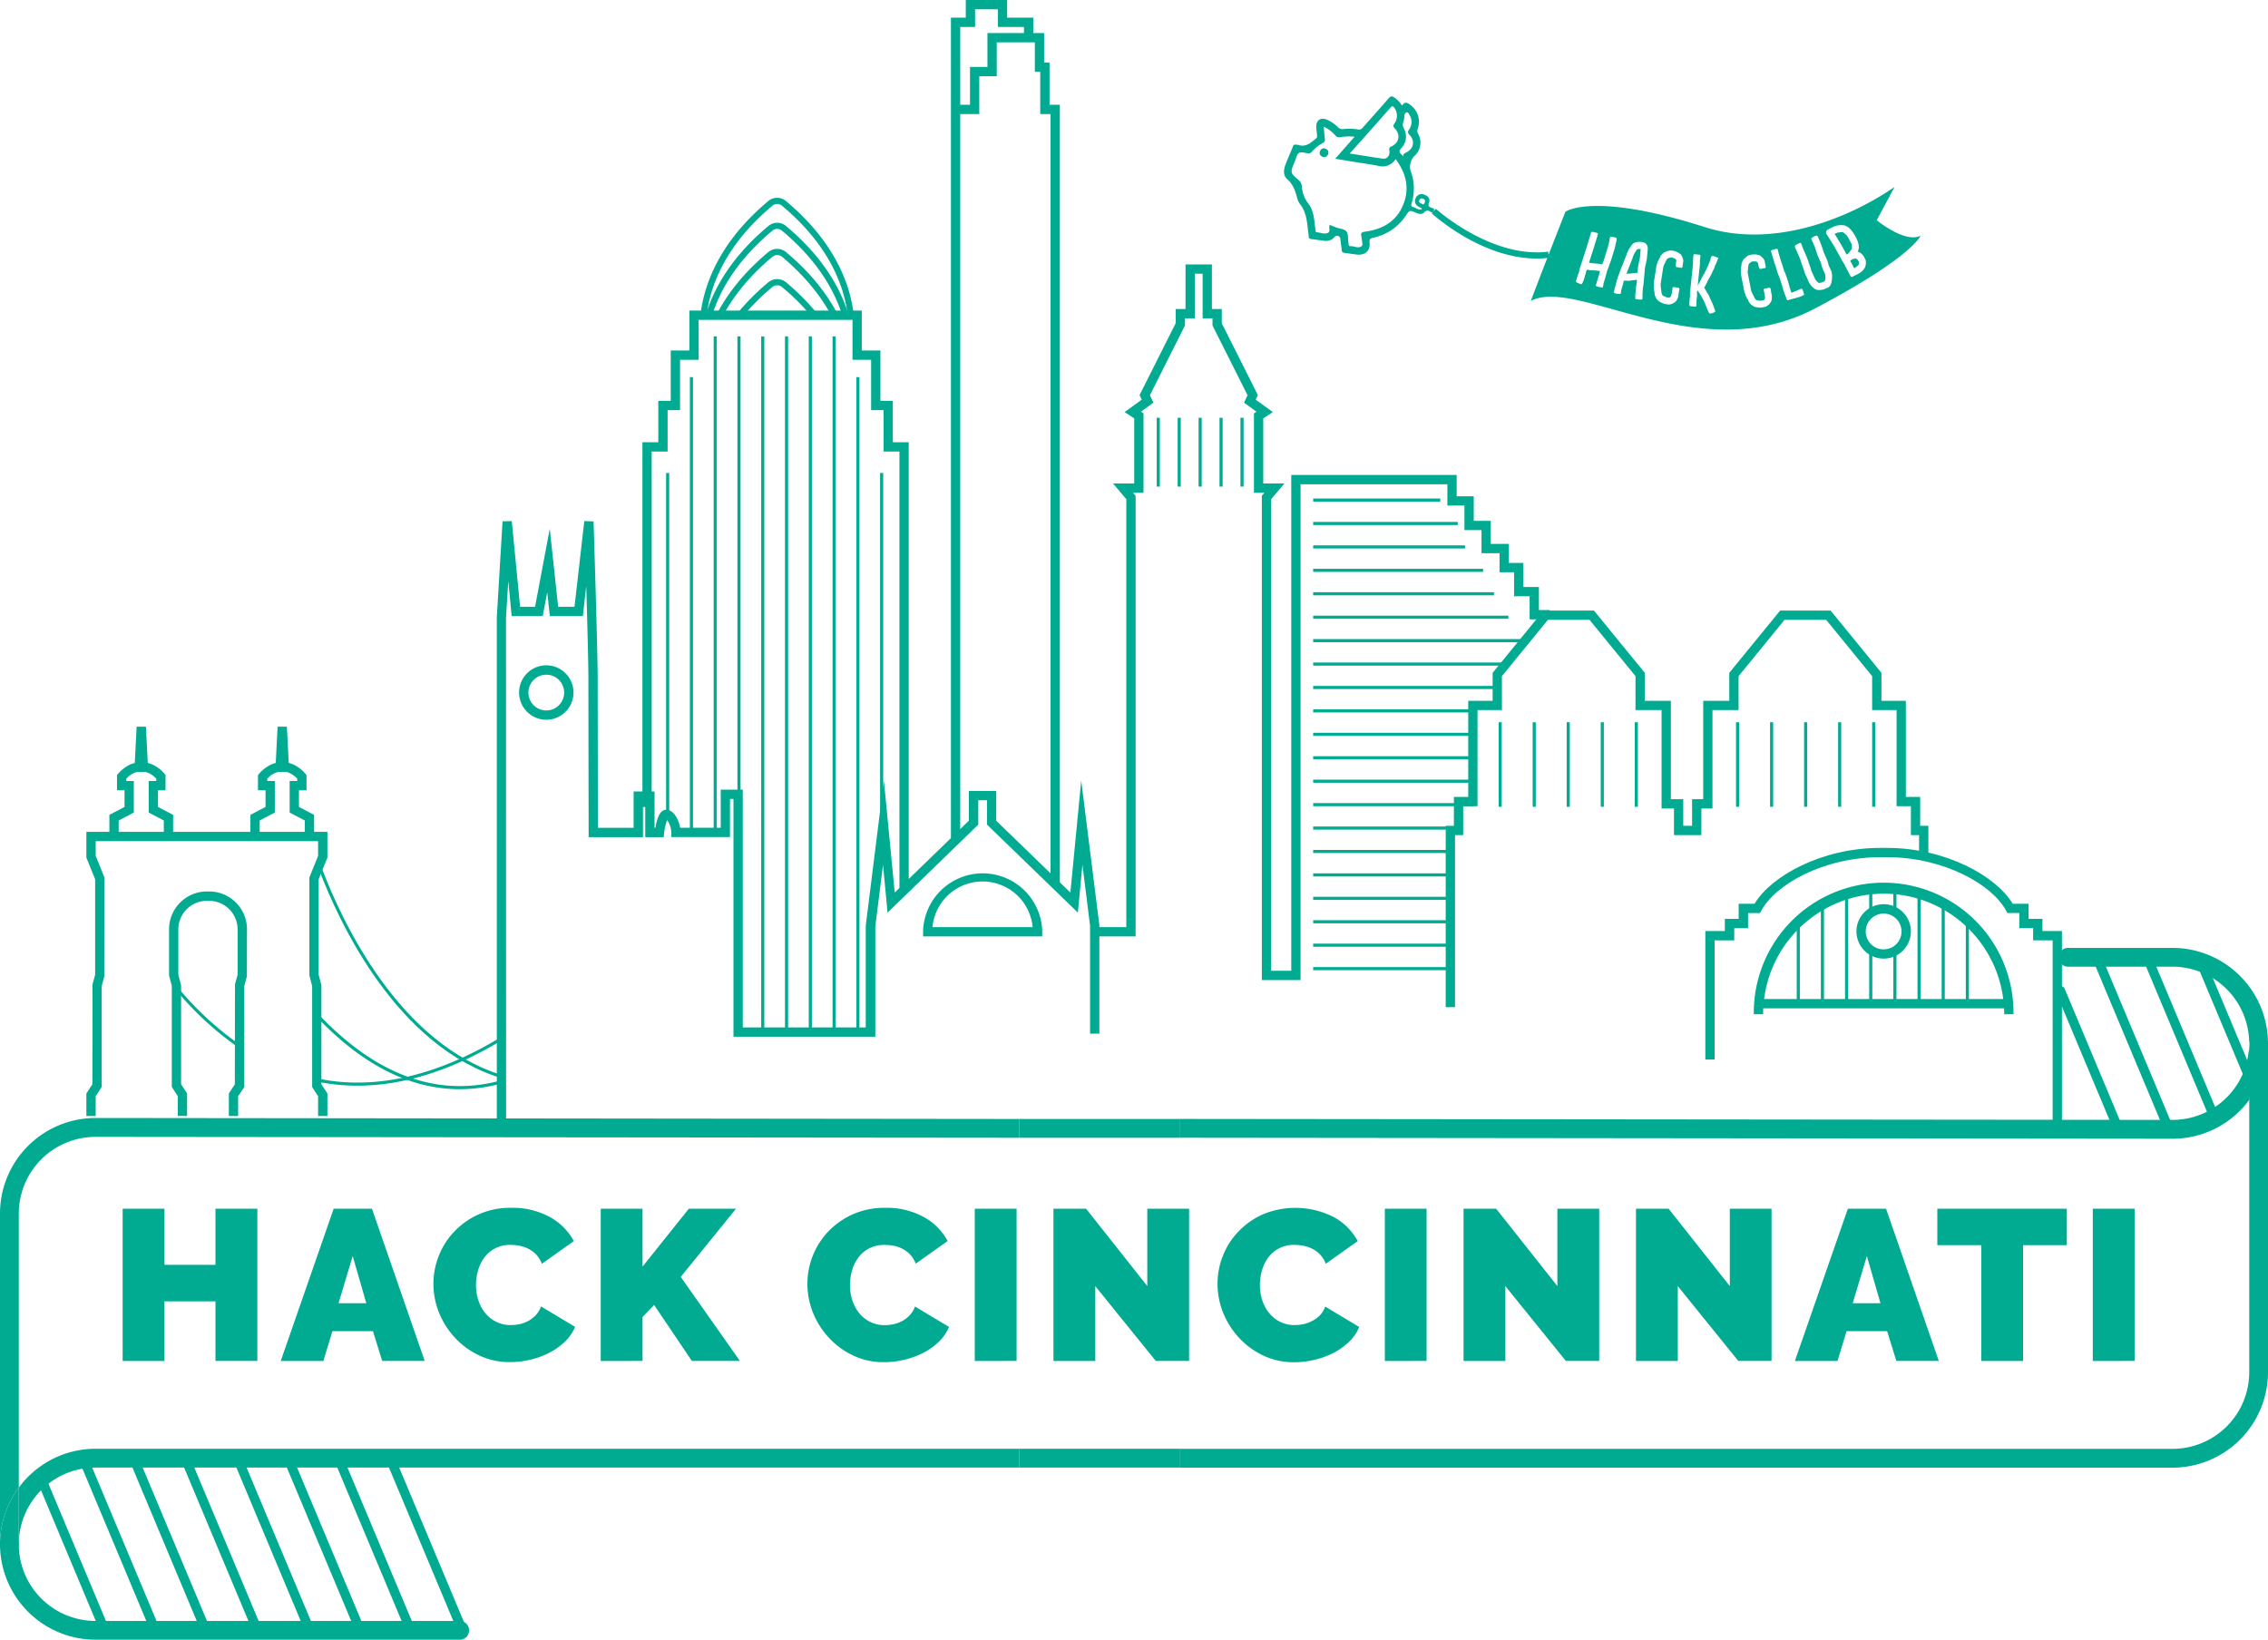 <svg id="Layer_1" data-name="Layer 1" xmlns="http://www.w3.org/2000/svg" viewBox="0 0 1000 723.06"><defs><style>.cls-1{fill:#00ab92;}</style></defs><title>Hack Cincinnati Primary Logo</title><path class="cls-1" d="M202.67,480.31c-21.7,0-42.78-10.62-62.9-31.74l1-.95c25.88,27.18,53.33,36.74,81.58,28.4l.39,1.31A70.58,70.58,0,0,1,202.67,480.31Z"/><path class="cls-1" d="M222.17,475.76c-47.2-13.59-72.8-69.28-81.62-92.6l1.27-.48C150.57,405.8,176,461,222.55,474.45Z"/><path class="cls-1" d="M157.61,478.76a88,88,0,0,1-18.08-1.86l.28-1.34c25.61,5.37,53.37-1.07,82.55-19.11l.72,1.16C200.31,471.68,178.37,478.76,157.61,478.76Z"/><path class="cls-1" d="M105.23,462a138.92,138.92,0,0,1-27.95-25.85l1-.88A137.63,137.63,0,0,0,106,460.86Z"/><path class="cls-1" d="M138.49,368.88h-4.1v-7.07l-6.67-3.49V344.39h3.33v-1.07c-1.12-1.14-3.4-3-5.69-3h-1.82c-2.29,0-4.58,1.83-5.7,3v1.07h3.34v13.93l-6.68,3.49v7.07h-4.09v-9.55l6.67-3.49v-7.35h-3.34v-6.7l.47-.57c.17-.2,4.15-5,9.33-5h1.82c5.17,0,9.16,4.77,9.33,5l.46.57v6.7h-3.33v7.35l6.67,3.49Z"/><polygon class="cls-1" points="127.51 340.35 121.38 340.35 122.4 320.46 126.49 320.46 127.51 340.35"/><path class="cls-1" d="M76.33,368.88h-4.1v-7.07l-6.67-3.49V344.39H68.9v-1.07c-1.12-1.14-3.41-3-5.7-3H61.38c-2.29,0-4.57,1.83-5.7,3v1.07H59v13.93l-6.67,3.49v7.07h-4.1v-9.55l6.67-3.49v-7.35H51.59v-6.7l.46-.57c.17-.2,4.15-5,9.33-5H63.2c5.18,0,9.16,4.77,9.33,5l.46.57v6.7H69.66v7.35l6.67,3.49Z"/><polygon class="cls-1" points="65.36 340.35 59.23 340.35 60.24 320.46 64.34 320.46 65.36 340.35"/><polygon class="cls-1" points="144.36 492.13 140.26 492.13 140.26 483.42 137.63 479.36 137.63 434.84 136.41 430.1 136.41 386.93 140.26 377.41 140.26 370.93 42.19 370.93 42.19 377.41 46.04 386.93 45.97 430.64 44.83 434.84 44.83 479.36 42.19 483.42 42.19 492.13 38.09 492.13 38.09 482.2 40.73 478.15 40.8 434.03 41.95 429.83 41.95 387.73 38.09 378.2 38.09 366.83 144.36 366.83 144.36 378.2 140.51 387.73 140.51 429.83 141.72 434.56 141.72 478.15 144.36 482.2 144.36 492.13"/><path class="cls-1" d="M105,492.13h-4.1V482.2l2.64-4.05.07-44.12,1.15-4.2v-20a12.6,12.6,0,0,0-12.6-12.59h-1A12.6,12.6,0,0,0,78.63,409.8v20l1.22,4.73v43.59l2.64,4.05v9.93h-4.1v-8.71l-2.64-4.06V434.84l-1.21-4.74V409.8a16.7,16.7,0,0,1,16.68-16.69h1a16.7,16.7,0,0,1,16.69,16.69l-.07,20.84-1.14,4.2v44.52L105,483.42Z"/><path class="cls-1" d="M373.8,139.3c-1.4-12.29-7.58-30.71-29.07-48.62a3.25,3.25,0,0,0-4.11,0C319.15,108.57,313,127,311.56,139.22l-2.72-.31c1.47-12.77,7.87-31.86,30-50.33a6,6,0,0,1,7.61,0c22.19,18.5,28.58,37.62,30,50.41Z"/><path class="cls-1" d="M371.53,139.55c-4.27-13.86-13.29-26.6-26.8-37.87a3.22,3.22,0,0,0-4.11,0c-13.52,11.27-22.53,24-26.8,37.87l-2.61-.81c4.42-14.37,13.73-27.54,27.66-39.15a6,6,0,0,1,7.61,0c13.93,11.61,23.23,24.78,27.66,39.15Z"/><path class="cls-1" d="M366.87,139.78c-5-9.53-12.39-18.45-22-26.51a3.38,3.38,0,0,0-4.34,0c-9.6,8-17,16.91-22,26.4l-2.42-1.27c5.14-9.81,12.76-19,22.64-27.22a6.09,6.09,0,0,1,7.84,0c9.92,8.28,17.56,17.48,22.71,27.33Z"/><path class="cls-1" d="M358.08,139.87a99.31,99.31,0,0,0-13.24-13.27,3.36,3.36,0,0,0-4.33,0,99.09,99.09,0,0,0-13.23,13.25l-2.12-1.73a102.77,102.77,0,0,1,13.59-13.62,6.13,6.13,0,0,1,7.85,0,102.29,102.29,0,0,1,13.59,13.64Z"/><polygon class="cls-1" points="423.38 370.43 419.28 370.43 419.28 7.79 425.83 7.79 425.83 0 444.07 0 444.07 7.79 455.58 7.79 455.58 16.62 451.48 16.62 451.48 11.89 439.98 11.89 439.98 4.1 429.93 4.1 429.93 11.89 423.38 11.89 423.38 370.43"/><polygon class="cls-1" points="400.68 392.42 396.58 392.42 396.58 199.12 389.56 199.12 389.56 180.86 384.09 180.86 384.09 158.66 375.88 158.66 375.88 141.05 308.05 141.05 308.05 158.66 299.84 158.66 299.84 180.86 294.36 180.86 294.36 199.12 287.34 199.12 287.34 355.87 283.25 355.87 283.25 195.02 290.26 195.02 290.26 176.77 295.74 176.77 295.74 154.56 303.95 154.56 303.95 136.96 379.98 136.96 379.98 154.56 388.18 154.56 388.18 176.77 393.66 176.77 393.66 195.02 400.68 195.02 400.68 392.42"/><path class="cls-1" d="M113.47,533v67.14H95V573.87H72.52v26.29H54.08V533H72.52v24.77H95V533Z"/><path class="cls-1" d="M147.13,533H164l23.26,67.14H168.51L164.44,587H146.57l-4,13.15H123.78Zm14.38,41.7-6-20.8-6.24,20.8Z"/><path class="cls-1" d="M191.11,566a33,33,0,0,1,2.32-12.1,32.58,32.58,0,0,1,6.76-10.69,33.73,33.73,0,0,1,25.25-10.59,33.89,33.89,0,0,1,16.88,4A26.21,26.21,0,0,1,253,547.29l-14.09,10a11.94,11.94,0,0,0-2.5-4.07,12.75,12.75,0,0,0-3.45-2.55,14.69,14.69,0,0,0-3.93-1.32,20.71,20.71,0,0,0-3.92-.38,13.8,13.8,0,0,0-11.59,5.62,17.61,17.61,0,0,0-2.74,5.68,22.93,22.93,0,0,0-.9,6.29,21.75,21.75,0,0,0,1,6.71,17.45,17.45,0,0,0,3,5.67,14.73,14.73,0,0,0,4.87,3.93,14,14,0,0,0,6.48,1.46,18.62,18.62,0,0,0,3.87-.42,14.29,14.29,0,0,0,3.83-1.42,12.91,12.91,0,0,0,3.31-2.55,11.35,11.35,0,0,0,2.32-3.83l15,9a18.93,18.93,0,0,1-4.58,6.62,29.1,29.1,0,0,1-7,4.92,36.94,36.94,0,0,1-8.42,3,38.23,38.23,0,0,1-8.74,1,31.08,31.08,0,0,1-13.67-3,34.43,34.43,0,0,1-10.68-7.89,35.88,35.88,0,0,1-7-11.16A34.27,34.27,0,0,1,191.11,566Z"/><path class="cls-1" d="M264.87,600.16V533h18.44v25.53L303.73,533h20.81l-24.4,30.07,26.1,37.07H305.06l-16.65-24.68-5.1,5.29v19.39Z"/><path class="cls-1" d="M356,566a33.46,33.46,0,0,1,9.07-22.79,34.55,34.55,0,0,1,10.78-7.66,34.19,34.19,0,0,1,14.47-2.93,33.84,33.84,0,0,1,16.88,4,26.17,26.17,0,0,1,10.64,10.63l-14.09,10a11.94,11.94,0,0,0-2.5-4.07,12.64,12.64,0,0,0-3.46-2.55,14.62,14.62,0,0,0-3.92-1.32A20.79,20.79,0,0,0,390,549a13.8,13.8,0,0,0-11.59,5.62,17.61,17.61,0,0,0-2.74,5.68,22.93,22.93,0,0,0-.9,6.29,21.75,21.75,0,0,0,1,6.71,17.26,17.26,0,0,0,3,5.67,14.73,14.73,0,0,0,4.87,3.93,14,14,0,0,0,6.48,1.46,18.7,18.7,0,0,0,3.87-.42,14.42,14.42,0,0,0,3.83-1.42,12.91,12.91,0,0,0,3.31-2.55,11.35,11.35,0,0,0,2.32-3.83l15,9a19.07,19.07,0,0,1-4.58,6.62,29.1,29.1,0,0,1-7,4.92,37.11,37.11,0,0,1-8.42,3,38.3,38.3,0,0,1-8.74,1,31.05,31.05,0,0,1-13.67-3,34.43,34.43,0,0,1-10.68-7.89,35.91,35.91,0,0,1-7-11.16A34.46,34.46,0,0,1,356,566Z"/><path class="cls-1" d="M429.79,600.16V533h18.44v67.14Z"/><path class="cls-1" d="M482.93,567.15v33H464.49V533h14.37l27,34.13V533h18.44v67.14H509.6Z"/><path class="cls-1" d="M536.83,566a33.21,33.21,0,0,1,2.32-12.1,32.75,32.75,0,0,1,6.76-10.69,34.55,34.55,0,0,1,10.78-7.66A37.33,37.33,0,0,1,588,536.66a26.17,26.17,0,0,1,10.64,10.63l-14.09,10a12,12,0,0,0-2.51-4.07,12.75,12.75,0,0,0-3.45-2.55,14.74,14.74,0,0,0-3.92-1.32,20.89,20.89,0,0,0-3.93-.38,13.79,13.79,0,0,0-11.58,5.62,17.41,17.41,0,0,0-2.74,5.68,22.93,22.93,0,0,0-.9,6.29,21.45,21.45,0,0,0,1,6.71,17.26,17.26,0,0,0,3,5.67,14.79,14.79,0,0,0,4.86,3.93,14.07,14.07,0,0,0,6.48,1.46,18.72,18.72,0,0,0,3.88-.42,14.42,14.42,0,0,0,3.83-1.42A12.91,12.91,0,0,0,582,580a11.17,11.17,0,0,0,2.31-3.83l15,9a19.2,19.2,0,0,1-4.58,6.62,29.49,29.49,0,0,1-7,4.92,37.28,37.28,0,0,1-8.42,3,38.32,38.32,0,0,1-8.75,1,31,31,0,0,1-13.66-3,34.59,34.59,0,0,1-10.69-7.89,36.06,36.06,0,0,1-7-11.16A34.27,34.27,0,0,1,536.83,566Z"/><path class="cls-1" d="M610.6,600.16V533H629v67.14Z"/><path class="cls-1" d="M663.74,567.15v33H645.3V533h14.37l27,34.13V533h18.44v67.14H690.41Z"/><path class="cls-1" d="M739.77,567.15v33H721.33V533H735.7l27,34.13V533H781.1v67.14H766.44Z"/><path class="cls-1" d="M814.76,533h16.83l23.26,67.14H836.13L832.06,587H814.19l-4,13.15H791.4Zm14.37,41.7-6-20.8-6.24,20.8Z"/><path class="cls-1" d="M911.31,549.09H892v51.07H873.58V549.09H854.2V533h57.11Z"/><path class="cls-1" d="M922.75,600.16V533h18.44v67.14Z"/><polygon class="cls-1" points="573.44 432.18 556.37 432.18 556.37 218.61 557.48 217.31 552.88 217.31 552.88 182.3 554.01 181.55 548.52 177.56 550.06 174.27 534.61 143.53 534.61 140.37 530.26 140.37 530.26 120.7 526.82 120.7 526.82 140.37 522.47 140.37 522.47 143.53 507.02 174.27 508.56 177.56 503.07 181.55 504.19 182.3 504.19 217.31 499.6 217.31 500.71 218.61 500.71 412.94 484.4 412.94 484.4 408.84 496.61 408.84 496.61 220.12 490.75 213.21 500.1 213.21 500.1 184.5 495.87 181.71 503.41 176.24 502.46 174.21 518.37 142.56 518.37 136.27 522.72 136.27 522.72 116.61 534.35 116.61 534.35 136.27 538.7 136.27 538.7 142.56 554.61 174.21 553.66 176.24 561.21 181.71 556.98 184.5 556.98 213.21 566.32 213.21 560.47 220.12 560.47 428.08 569.34 428.08 569.34 209.45 642.27 209.45 642.27 218.84 649.8 218.84 649.8 229.67 657.31 229.67 657.31 239.84 665.27 239.84 665.27 248.24 671.68 248.24 671.68 258.85 678.53 258.85 678.53 269.01 683.33 269.01 683.33 273.11 674.43 273.11 674.43 262.94 667.58 262.94 667.58 252.34 661.17 252.34 661.17 243.94 653.22 243.94 653.22 233.77 645.7 233.77 645.7 222.93 638.18 222.93 638.18 213.54 573.44 213.54 573.44 432.18"/><polygon class="cls-1" points="467.31 389.98 463.21 389.98 463.21 50.3 458.66 50.3 458.66 31.67 456.28 31.67 456.28 18.67 439.48 18.67 439.48 33.62 431.78 33.62 431.78 50.3 421.33 50.3 421.33 46.2 427.69 46.2 427.69 29.52 435.38 29.52 435.38 14.57 460.38 14.57 460.38 27.57 462.76 27.57 462.76 46.2 467.31 46.2 467.31 389.98"/><rect class="cls-1" x="579" y="230.16" width="63.76" height="1.37"/><rect class="cls-1" x="579" y="219.83" width="56.04" height="1.37"/><rect class="cls-1" x="579" y="240.49" width="66.95" height="1.37"/><rect class="cls-1" x="579" y="250.82" width="74.92" height="1.37"/><rect class="cls-1" x="579" y="261.15" width="79.71" height="1.37"/><rect class="cls-1" x="579" y="271.49" width="86.08" height="1.37"/><rect class="cls-1" x="579" y="281.82" width="94.84" height="1.37"/><rect class="cls-1" x="579" y="292.15" width="86.08" height="1.37"/><rect class="cls-1" x="579" y="302.48" width="81.18" height="1.37"/><rect class="cls-1" x="579" y="312.81" width="70.41" height="1.37"/><rect class="cls-1" x="579" y="323.14" width="70.41" height="1.37"/><rect class="cls-1" x="579" y="333.47" width="70.41" height="1.37"/><rect class="cls-1" x="579" y="343.81" width="70.41" height="1.37"/><rect class="cls-1" x="579" y="354.14" width="70.41" height="1.37"/><rect class="cls-1" x="579" y="364.47" width="60.49" height="1.37"/><rect class="cls-1" x="579" y="374.8" width="60.49" height="1.37"/><rect class="cls-1" x="579" y="385.13" width="60.49" height="1.37"/><rect class="cls-1" x="579" y="395.46" width="60.49" height="1.37"/><rect class="cls-1" x="579" y="405.79" width="60.49" height="1.37"/><rect class="cls-1" x="579" y="416.12" width="60.49" height="1.37"/><rect class="cls-1" x="579" y="426.46" width="60.49" height="1.37"/><polygon class="cls-1" points="641.54 444.12 637.44 444.12 637.44 364.17 641.05 364.17 641.05 351.41 647.37 351.41 647.37 309.04 658.13 309.04 658.13 296.7 680.55 269.25 702.8 269.25 725.22 296.7 725.22 309.04 736.72 309.04 736.72 352.42 742.18 352.42 742.18 364.17 746.07 364.17 746.07 352.42 750.98 352.42 750.98 309.04 762.47 309.04 762.47 296.7 784.89 269.25 807.14 269.25 829.56 296.7 829.56 309.04 840.32 309.04 840.32 351.41 846.64 351.41 846.64 364.17 850.25 364.17 850.25 377.61 846.15 377.61 846.15 368.27 842.54 368.27 842.54 355.51 836.23 355.51 836.23 313.13 825.46 313.13 825.46 298.16 805.2 273.34 786.83 273.34 766.57 298.16 766.57 313.13 755.07 313.13 755.07 356.52 750.17 356.52 750.17 368.27 738.09 368.27 738.09 356.52 732.62 356.52 732.62 313.13 721.12 313.13 721.12 298.16 700.86 273.34 682.49 273.34 662.23 298.16 662.23 313.13 651.47 313.13 651.47 355.51 645.15 355.51 645.15 368.27 641.54 368.27 641.54 444.12"/><rect class="cls-1" x="660.77" y="318.49" width="1.37" height="37.28"/><rect class="cls-1" x="675.78" y="318.49" width="1.37" height="37.28"/><rect class="cls-1" x="690.78" y="318.49" width="1.37" height="37.28"/><rect class="cls-1" x="705.79" y="318.49" width="1.37" height="37.28"/><rect class="cls-1" x="720.79" y="318.49" width="1.37" height="37.28"/><rect class="cls-1" x="765.44" y="318.49" width="1.37" height="37.28"/><rect class="cls-1" x="780.45" y="318.49" width="1.37" height="37.28"/><rect class="cls-1" x="795.46" y="318.49" width="1.37" height="37.28"/><rect class="cls-1" x="810.46" y="318.49" width="1.37" height="37.28"/><rect class="cls-1" x="825.47" y="318.49" width="1.37" height="37.28"/><path class="cls-1" d="M618.2,46.61c1.26-2.12,2.52-1.25,3.85-.18a9.11,9.11,0,0,1,3.07,10.3,2.67,2.67,0,0,0,.21,2.37A7.89,7.89,0,0,1,623.39,69a7.33,7.33,0,0,0-1.55,6,22,22,0,0,1,.56,14.66c-.33,1.05,0,1.47.86,1.7,1.21.3,2.25,1.52,3.71.8-.25-.63-.8-.64-1.22-.85-1.66-.87-2.25-2.2-1.63-3.74a2.83,2.83,0,0,1,3.66-1.81c2,.64,2.94,2,2.28,3.66-.53,1.39,0,1.82,1.13,2.19.62.2,1.51.27,1,1.44s-1.23.45-1.75.18a1.76,1.76,0,0,0-2.47.4c-1.08,1.16-2.44.69-3.73.15-2.73-1.15-2.76-1.15-4.35,1.25a22.74,22.74,0,0,1-14.41,9.79c-1.27.3-1.77.63-1.61,2.1.4,3.53-1.84,5.68-5.39,5.35-1.87-.18-3.73-.52-5.6-.73-.88-.09-1.24-.47-1.31-1.38-.12-1.57-.43-3.13-.57-4.7a1.42,1.42,0,0,0-1.14-1.41c-.72-.24-1.05,0-1.51.56a4.82,4.82,0,0,1-4.46,1.56c-1.87-.19-3.73-.52-5.6-.73a1.23,1.23,0,0,1-1.28-1.4c0-.73-.19-1.45-.26-2.17-.46-4.23-.78-8.47-3.65-12A7.1,7.1,0,0,1,572,87.45c-.88-3.13-1.75-6.11-4.45-8.43-1.79-1.54-1.65-4.12-.78-6.35,1-2.67,2.21-5.29,3.27-8a1.18,1.18,0,0,1,1.53-.87c.24.06.51,0,.73.06,3.44,1.23,5.67-.9,8-2.82.55-.46.44-1,.4-1.48-.1-1.21-.28-2.42-.32-3.63-.11-2.88,1.86-4.26,4.54-3.21a16.32,16.32,0,0,1,5,3.35,2.74,2.74,0,0,0,2.43.85,22.15,22.15,0,0,1,6.35.16,2.08,2.08,0,0,0,2.18-.8c3.79-4.35,7.68-8.61,11.46-13,.75-.86,1.3-1,2.27-.41A12.13,12.13,0,0,1,618.2,46.61Zm-34.52,9.27c.15,1.88.25,3.57.45,5.24a1.68,1.68,0,0,1-.94,2,16.11,16.11,0,0,0-4.69,3.72,1.91,1.91,0,0,1-1.73.78c-1.37-.11-3-.84-4.06-.12s-1.25,2.56-1.89,3.87c-.08.16-.14.34-.21.51-1.72,4.09-1.65,4.5,1.71,7.29A4,4,0,0,1,574,82.05a13.75,13.75,0,0,0,2.59,7.33c2.41,3,2.78,6.35,3.15,9.85.09.79.2,1.57.32,2.35.05.35,0,.81.53.84,1.62.09,3.29,1,4.83.28,1.31-.57.43-2.11.75-3.16a2.4,2.4,0,0,1,.2-.38c.89.37,1.77.78,2.67,1.11,1.59.59,3.77.69,4.64,1.82s.62,3.37.89,5.11c.09.61-.1,1.43,1,1.37,1.62-.09,3.3,1.19,4.87-.1.36-.3.25-.91.19-1.4-.13-1-.19-1.94-.39-2.89-.26-1.26-.08-1.81,1.47-2,8.29-1.05,14.65-4.92,17.45-13.16,2.33-6.89.46-13.09-3.8-18.88a6.79,6.79,0,0,1-7.62,3c-2.85-.58-5.75-1-8.63-1.42L588.72,70l8.54-9.7a22.66,22.66,0,0,0-6.33.19,2.08,2.08,0,0,1-2.19-.79A15.06,15.06,0,0,0,583.68,55.88Zm11.45,11.81c5.14.81,9.86,1.62,14.6,2.27,1.88.26,3.21-1.41,2.87-3.5-.17-1-.08-1.45.94-1.92,3.44-1.61,4.06-5.16,1.43-7.93-.69-.73-.86-1.16-.18-2.09a5.91,5.91,0,0,0,0-7c-.51-.68-.85-1-1.64-.13C607.27,54.09,601.32,60.73,595.13,67.69ZM618.65,69c0-1,.49-1.34,1.28-1.72,3.44-1.65,4.12-5.19,1.47-7.91-.84-.87-.72-1.34-.11-2.25a5.72,5.72,0,0,0,0-6.69c-.24-.38-.44-1-1-.88a1.39,1.39,0,0,0-1,1.21,15.57,15.57,0,0,1-.5,3,3.15,3.15,0,0,0,.22,2.89,7.4,7.4,0,0,1-1.12,8.66c-1,1.13-1.09,1.79,0,2.72A6.92,6.92,0,0,1,618.65,69ZM627,89.9c.43.31.9.34,1.18-.51s.18-1.37-.7-1.72a1.1,1.1,0,0,0-1.63.58C625.45,89.2,626.15,89.52,627,89.9Z"/><path class="cls-1" d="M585.52,68.12a1.78,1.78,0,0,1-2.52.93,1.69,1.69,0,0,1-.94-2.41,1.71,1.71,0,0,1,2.52-1A1.75,1.75,0,0,1,585.52,68.12Z"/><path class="cls-1" d="M721.13,111a6.93,6.93,0,0,0-1.17,2.45c-.55,1.47-1.49,3.89-2.84,7.24h.06a27,27,0,0,0,4-.35,7.08,7.08,0,0,0,.83-.05c.16-1.89.27-3,.32-3.22s.21-1,.4-1.83l.32-1.4.36-4.05-.75,0C722.07,109.72,721.55,110.13,721.13,111Z"/><path class="cls-1" d="M819.53,115.31c-.45-.84-.91-1.27-1.39-1.27a3.12,3.12,0,0,0-1.24.22l-.56.3a6.85,6.85,0,0,0-.55.44l1.74,3.3.05,0c1.57-1,2.25-1.7,2-2.08.11-.06.12-.28,0-.65Z"/><path class="cls-1" d="M816.43,107.66l-1.48-2.8a6.92,6.92,0,0,0-2.38-2.47,7.41,7.41,0,0,0-2.81.35l-.84.44q2.77,4.3,5.28,9.08l.06,0a4,4,0,0,0,1.49-1.5,2.69,2.69,0,0,0,.84-1.8A6.23,6.23,0,0,1,816.43,107.66Z"/><path class="cls-1" d="M827.48,97.11l7.85-14.65c-20.83,14.28-53.86,27.21-83.63,17.69-49.28-15.77-61.49-6.77-61.49-6.77l-8.75,22.33-6.52,17c20.45-10.79,74.24,30.26,125.47,3.24,42.75-22.55,46.42-32,46.42-32C839.91,107.39,827.48,97.11,827.48,97.11ZM708.61,119.5l-.11.37c-.14.42-.34,1.22-.64,2.38l-.59,1.94a12.91,12.91,0,0,0-.48,2.36c-.07.24-.52.25-1.34.06a7.82,7.82,0,0,1-1.43-.31c-.33-.1-.41-.44-.24-1a4.3,4.3,0,0,1,.16-.41c.11-.5.43-1.61,1-3.34.2-.64.38-1.32.53-2a24.37,24.37,0,0,0-4-.36l-1.91-.25c-.15.77-.57,2.3-1.28,4.59a8.13,8.13,0,0,1-.88,1.78.59.59,0,0,1-.26,0c-1.61-.5-2.36-.9-2.26-1.23a9.29,9.29,0,0,0,.35-1.35l1-2.88.33-1.49L697,117c1.65-5.07,2.56-7.86,2.71-8.37q1.4-4.53,1.82-6.12c.11-.37,1-.3,2.52.18.41.12.57.33.48.61s-.19.54-.23.52l0,.33-1.69,5.5q-1,3.09-2,6.18a26.45,26.45,0,0,0,3.71.42c1.27.17,2,.28,2.15.33a25.79,25.79,0,0,0,.88-2.44l1.55-5q.42-1.81.66-2.58a14.45,14.45,0,0,1,.31-1.88c.13-.41,1-.37,2.48.1.49.15.61.62.36,1.43l-.78,3.4-1.69,5.5C709.81,116.14,709.3,117.61,708.61,119.5Zm17.54-5.64c0,.38-.33,1.82-.86,4.32l-.51,5.83c-.07.75-.15,1.46-.25,2.14a27.47,27.47,0,0,0-.33,4c0,.72,0,1.29-.06,1.74-.07.29-1,.3-2.93,0-.25-.06-.27-1.08-.06-3.07.11-.92.2-1.71.24-2.37,0-.17.11-.73.27-1.66l.13-1.4c-.24,0-1.53.14-3.85.46l-.76-.08c-.09,0-.49,0-1.21,0l-.47,1.92c-.36,1.19-.59,2-.7,2.5,0,.05,0,.25-.07.62l-.05.47q-.13.63-2.22.15c-.51-.11-.81-.28-.92-.52l0-.13q.81-3,1.59-6c1.1-3,1.66-4.55,1.72-4.73a32.81,32.81,0,0,0,1.69-4.23,6.65,6.65,0,0,0,.68-1.86,10.66,10.66,0,0,0,.71-1.64c.14-.06.3-.35.51-.85l.58-.78c.74-1.11,1.31-1.66,1.73-1.63a5.64,5.64,0,0,1,3.68-.22,2.53,2.53,0,0,1,2,1.91,3.77,3.77,0,0,1,.08,1.28Zm15.67,3.81c-.06.34-.24.47-.53.43l-1.95-.29c-.31,0-.46-.33-.45-.85a14.59,14.59,0,0,1,.24-1.86,1.57,1.57,0,0,0-.48-1l-1.34-.53-.5-.07c-1.18.24-1.8.55-1.87.93a5.83,5.83,0,0,0-.8,1.55,6,6,0,0,0-.86,2.34q-.51,3.34-1.06,6.84a11,11,0,0,0,.21,2.53,16.05,16.05,0,0,0,.24,1.82c.25.66.61,1,1.09,1.11a6.25,6.25,0,0,1,.86.45l1.25.2q.9-.27,1-.93a2.15,2.15,0,0,0,.15-.51l.18-1.17.23-1.2a1.69,1.69,0,0,1,0-.5.52.52,0,0,1,.62-.35l1.84.27q.66.11.57.72l-.25,1.37L740,130.6a5.58,5.58,0,0,1-1,2.19,4.92,4.92,0,0,1-2.76,1.44c0,.08-.17.1-.46.06l-2.13-.32c-1.84-.79-2.82-1.4-2.93-1.84a4.69,4.69,0,0,1-1.21-3.38,6.74,6.74,0,0,1-.28-2.92c-.13,0-.07-.8.15-2.33l.94-6a13.24,13.24,0,0,1,1.45-3.76,1.92,1.92,0,0,0,.38-.85,10.25,10.25,0,0,1,1.65-1.61l1.44-.56a4.18,4.18,0,0,1,1.44-.24,8.75,8.75,0,0,1,1.21.13,7.39,7.39,0,0,1,3.25,1.64,5.83,5.83,0,0,1,1.06,2.72Zm15.66-3.61a18.34,18.34,0,0,1-1.3,3.09,9,9,0,0,1-1,2.43,30.12,30.12,0,0,1-1.33,2.71,10.68,10.68,0,0,0-1,1.86l-1.4,2.71c.47.88,1.13,2,2,3.4a14.64,14.64,0,0,0,.72,1.66q.5,1,1,2.19a30.78,30.78,0,0,1,1.13,3.15c-.05.35-.73.68-2.09,1l-.31,0c-.28,0-.81-1-1.57-3a26.57,26.57,0,0,0-2.78-5.56,14.9,14.9,0,0,0-1.14-1.66h-.07l-.14,1.19a7.94,7.94,0,0,1,.09.9l-.3,2.64a12.92,12.92,0,0,1-.06,2.22c-.09.2-.31.28-.67.24l-2-.23c-.34,0-.46-.45-.37-1.25a4.58,4.58,0,0,0,0-.46c0-.25.1-1.21.3-2.87-.06-.65-.08-1-.08-1l1.39-13.21a24.47,24.47,0,0,1,.18-3.74.55.55,0,0,1,.61-.37l1.82.21c.46,0,.67.24.64.58a7.56,7.56,0,0,0-.07,1.14,3.16,3.16,0,0,0-.14.68,13.83,13.83,0,0,0,0,1.66c-.37,3.53-.71,6.74-1,9.62h.06a2.8,2.8,0,0,1,.57-1.09c1.09-2.15,1.64-3.26,1.65-3.31a7.21,7.21,0,0,0,1-1.8,35.44,35.44,0,0,0,2.06-4.6c.09,0,.26-.54.5-1.66.23-.48.49-.71.79-.68,1.68.49,2.51.83,2.49,1.06ZM781,132.76a5,5,0,0,1-2.12,2.29c0,.08-.12.15-.41.21l-2.11.42c-2-.13-3.13-.38-3.38-.76a4.76,4.76,0,0,1-2.28-2.77,7,7,0,0,1-1.24-2.66q-.18,0-.63-2.25l-1.16-6a13.76,13.76,0,0,1,.11-4,1.86,1.86,0,0,0,.07-.92,10.32,10.32,0,0,1,1-2.08l1.18-1a3.8,3.8,0,0,1,1.27-.72,10.19,10.19,0,0,1,1.18-.28,7.2,7.2,0,0,1,3.61.46c1.19,1,1.83,1.75,1.91,2.2l.55,2.73c.06.33-.06.52-.35.57l-1.94.39c-.31.06-.54-.16-.7-.65a15.62,15.62,0,0,1-.41-1.83c0-.25-.32-.52-.8-.81l-1.43-.05-.5.1c-1,.62-1.5,1.12-1.44,1.51a5.68,5.68,0,0,0-.24,1.72,6.14,6.14,0,0,0,0,2.5c.43,2.21.87,4.47,1.31,6.8a9.4,9.4,0,0,0,1,2.3,14.93,14.93,0,0,0,.83,1.64,1.51,1.51,0,0,0,1.41.68,4.69,4.69,0,0,1,1,.14l1.24-.24a1.24,1.24,0,0,0,.66-1.22,3.08,3.08,0,0,0,0-.52l-.22-1.17-.2-1.2a1.87,1.87,0,0,1-.15-.49.54.54,0,0,1,.47-.53l1.83-.37a.59.59,0,0,1,.78.49l.22,1.37.31,1.67A5.53,5.53,0,0,1,781,132.76Zm12.71-1.94s-.19.11-.6.22c-2.71.78-4.07,1.14-4.09,1.1l-.11.09-.54.16c-.33.1-.6-.25-.82-1,0-.17-.43-1.22-1.15-3.15a65.41,65.41,0,0,0-2.69-8.11l-.68-2.38c0-.16-.22-.65-.55-1.49-.91-3.08-1.45-4.88-1.59-5.39-.08-.3.21-.56.9-.78,1.29-.37,2-.43,2-.19.19.69.33,1.24.4,1.66.35,1.08.69,2.18,1,3.33a12.93,12.93,0,0,0,.53,1.43l1,3.4c.11,0,.35.5.71,1.58a48.05,48.05,0,0,1,1.67,5.44l.63,2a.33.33,0,0,0,.45.26l2-.8c.55-.28,1.19-.57,1.93-.87.36-.1.63.13.79.7.27.8.46,1.4.57,1.81Q795.53,130.16,793.68,130.82Zm12.38-4.07-1.91.83a7.06,7.06,0,0,1-2.7.29,4,4,0,0,1-1.73-.78,7.69,7.69,0,0,1-2.15-2.58l-1.93-4.32c-.32-1.13-.52-1.79-.59-2a40.18,40.18,0,0,1-1.31-3.87l-1.92-4.41a.08.08,0,0,1,0-.08l-.1-.08-.36-.85c-.16-.41.13-.78.88-1.11a4.92,4.92,0,0,1,1.18-.59c.36-.14.6-.08.71.16s.16.38.17.4c.06.18.22.63.46,1.34q1.62,3.78,2,4.65c.2.52.41,1.13.64,1.85s.43,1.31.61,1.79a10.83,10.83,0,0,1,.52,1.78l1.81,4c.79,1,1.31,1.56,1.56,1.52.05.13.51.08,1.39-.13l1.16-.5a2.87,2.87,0,0,0,.35-1.35,5.43,5.43,0,0,0-.31-2.32l-1.1-2.44a14.86,14.86,0,0,1-.42-1.6,3.89,3.89,0,0,0-.17-.53c-.08-.21-.58-1.33-1.48-3.34-.64-2-1.05-3.26-1.23-3.73-.72-1.7-1.22-2.79-1.49-3.29-.13-.33.46-.82,1.76-1.47l.15,0c.45-.18.75-.12.88.17l1.13,2.57c.19.54.46,1.28.81,2.21s.61,1.75.8,2.45q1.23,2.73,1.44,3.27a16.71,16.71,0,0,1,.73,2.43l1.18,2.6a13.43,13.43,0,0,1,.29,1.6C807.83,124.41,807.26,126.23,806.06,126.75Zm16.21-8.81a7.31,7.31,0,0,1-3.33,3l-1,.5c-1.12.58-1.72.81-1.8.66l-.2-.25-3.15-6c-.52-.8-.82-1.27-.88-1.4a124,124,0,0,0-6.74-11.42,1.16,1.16,0,0,1,.06-1,1.72,1.72,0,0,1,.29-.57l2.55-1.33a8.62,8.62,0,0,1,5.19-.73,7,7,0,0,1,2.5,1.55,16.42,16.42,0,0,1,2.25,3.25l.58,1.11a9.75,9.75,0,0,1,1,3.68,8.09,8.09,0,0,1-.5,2,4.83,4.83,0,0,1,2.45,1.79,14,14,0,0,1,1,1.87A5,5,0,0,1,822.27,117.94Z"/><path class="cls-1" d="M677.49,114c-24.15,0-45.28-19.06-46.23-19.93l1.84-2c.24.22,24.44,22,49.51,18.91l.34,2.71A43.83,43.83,0,0,1,677.49,114Z"/><path class="cls-1" d="M909.15,496.14h-4.1V414.67h-8.61v-5.38h-6.1v-6.67h-5.27l-.58-1.09C878.3,390,857,378,832.05,378h-3c-24.94,0-46.25,12-52.44,23.54l-.58,1.09h-5.27v6.67h-6.1v5.38H756v52.55h-4.09V410.57h8.6v-5.38h6.1v-6.67h7C781,386.23,803.3,373.9,829,373.9h3c25.73,0,48,12.33,55.44,24.62h7v6.67h6.1v5.38h8.61Z"/><path class="cls-1" d="M887.78,447.25h-4.09a53.15,53.15,0,0,0-106.3,0h-4.1a57.25,57.25,0,1,1,114.49,0Z"/><rect class="cls-1" x="774.95" y="440.55" width="110.2" height="4.1"/><rect class="cls-1" x="813.51" y="394.26" width="1.37" height="48.34"/><rect class="cls-1" x="824.16" y="419.65" width="1.37" height="22.95"/><rect class="cls-1" x="824.16" y="392.05" width="1.37" height="10.58"/><rect class="cls-1" x="834.81" y="419.65" width="1.37" height="22.95"/><rect class="cls-1" x="834.81" y="392.05" width="1.37" height="10.1"/><rect class="cls-1" x="845.46" y="394.26" width="1.37" height="48.34"/><rect class="cls-1" x="856.11" y="399" width="1.37" height="43.6"/><rect class="cls-1" x="866.76" y="406.73" width="1.37" height="35.86"/><rect class="cls-1" x="802.86" y="398.77" width="1.37" height="43.83"/><rect class="cls-1" x="792.21" y="406.35" width="1.37" height="36.25"/><rect class="cls-1" x="510.02" y="184.23" width="1.37" height="30.35"/><rect class="cls-1" x="519.25" y="184.23" width="1.37" height="30.35"/><rect class="cls-1" x="528.48" y="184.23" width="1.37" height="30.35"/><rect class="cls-1" x="537.71" y="184.23" width="1.37" height="30.35"/><rect class="cls-1" x="304.18" y="166.3" width="1.37" height="202"/><rect class="cls-1" x="314.67" y="148.33" width="1.37" height="219.72"/><rect class="cls-1" x="325.15" y="148.33" width="1.37" height="307.16"/><rect class="cls-1" x="335.63" y="148.33" width="1.37" height="307.16"/><rect class="cls-1" x="346.12" y="148.33" width="1.37" height="307.16"/><rect class="cls-1" x="356.6" y="148.33" width="1.37" height="307.16"/><rect class="cls-1" x="367.09" y="148.33" width="1.37" height="307.16"/><rect class="cls-1" x="377.57" y="166.3" width="1.37" height="288.78"/><rect class="cls-1" x="388.05" y="208.56" width="1.37" height="160.32"/><rect class="cls-1" x="293.7" y="208.56" width="1.37" height="153.08"/><rect class="cls-1" x="546.94" y="184.23" width="1.37" height="30.35"/><path class="cls-1" d="M830.54,422.73a12,12,0,1,1,12-12A12,12,0,0,1,830.54,422.73Zm0-19.86a7.89,7.89,0,1,0,7.88,7.88A7.9,7.9,0,0,0,830.54,402.87Z"/><path class="cls-1" d="M223.14,497.72h-4.09V272.26l2.53-42.38,4.08-.08,3.66,37.77h6.6l6.48-34.41,3.7,34.41h7.21l4.32-37.8,4.09.16c0,.57,1.81,56.62,1.81,69.19,0,11.23.08,55.81.1,65.92h15.74V349h9.23v16H289c.82-5.26,2.43-7.92,4.8-7.92,3.17,0,5.44,4.22,6.09,7.92h17.89v-16.8h9.72V453.07h54.22V408.25l8-64.07,4.78,49.41,32.7-31.68V348.79h12.05v13.12l32.7,31.68,4.78-49.4,8,63.8v47.83h-4.1V408.25l-3.37-26.92-2,21.12-40.06-38.81V352.89h-3.86v10.75l-40,38.81-2-21.08-3.39,27.13v48.67H323.4V352.33h-1.53v16.8H296v-2a9.84,9.84,0,0,0-1.86-5.5,23.85,23.85,0,0,0-1.31,5.72l-.2,1.82H284.5v-16h-1v16H259.54v-2s-.11-55.28-.11-68c0-6.48-.48-24.65-.95-40.73L257,271.67H242.42l-1.13-10.49-2,10.49H225.6l-1.49-15.44-1,16.15Z"/><path class="cls-1" d="M240.87,317.39a12,12,0,1,1,12-12A12,12,0,0,1,240.87,317.39Zm0-19.86a7.88,7.88,0,1,0,7.88,7.88A7.89,7.89,0,0,0,240.87,297.53Z"/><path class="cls-1" d="M459.5,412.94H407v-2.05a26.28,26.28,0,0,1,52.55,0Zm-48.36-4.1h44.17a22.18,22.18,0,0,0-44.17,0Z"/><path class="cls-1" d="M8.29,535.13a33.84,33.84,0,0,1,33.8-33.8l407.24.4v-8.29L42.1,493A42.14,42.14,0,0,0,0,535.13V681a41.88,41.88,0,0,1,8.29-25Z"/><path class="cls-1" d="M202.9,723.06H42.1A42.14,42.14,0,0,1,0,681a4.15,4.15,0,1,1,8.29,0,33.84,33.84,0,0,0,33.81,33.8H202.9a4.15,4.15,0,0,1,0,8.29Z"/><path class="cls-1" d="M956.16,499.65a2.07,2.07,0,0,1-1.91-1.28l-31.63-75.45a2.07,2.07,0,1,1,3.82-1.61l31.63,75.46a2.06,2.06,0,0,1-1.11,2.71A1.89,1.89,0,0,1,956.16,499.65Z"/><path class="cls-1" d="M976.47,495.06a2.07,2.07,0,0,1-1.91-1.27l-29.71-70.87a2.07,2.07,0,1,1,3.82-1.61l29.71,70.88a2.07,2.07,0,0,1-1.11,2.71A2,2,0,0,1,976.47,495.06Z"/><path class="cls-1" d="M992.25,478.32a2.07,2.07,0,0,1-1.91-1.27l-21.81-52a2.08,2.08,0,0,1,3.83-1.61l21.8,52a2.08,2.08,0,0,1-1.11,2.72A2,2,0,0,1,992.25,478.32Z"/><path class="cls-1" d="M933.9,499.65a2.08,2.08,0,0,1-1.91-1.28l-25.44-60.7a2.07,2.07,0,1,1,3.82-1.61l25.45,60.71a2.07,2.07,0,0,1-1.11,2.71A1.93,1.93,0,0,1,933.9,499.65Z"/><path class="cls-1" d="M68.3,720.54a2.08,2.08,0,0,1-1.92-1.27l-31.44-75a2.07,2.07,0,0,1,3.82-1.6l31.45,75a2.07,2.07,0,0,1-1.91,2.87Z"/><path class="cls-1" d="M90.53,720.54a2.06,2.06,0,0,1-1.91-1.27L57,643.82a2.08,2.08,0,0,1,3.83-1.61l31.63,75.46a2.07,2.07,0,0,1-1.91,2.87Z"/><path class="cls-1" d="M113.32,720.54a2.06,2.06,0,0,1-1.91-1.27L79.78,643.82a2.09,2.09,0,0,1,1.11-2.72,2.07,2.07,0,0,1,2.71,1.11l31.64,75.46a2.08,2.08,0,0,1-1.11,2.71A2.13,2.13,0,0,1,113.32,720.54Z"/><path class="cls-1" d="M46,720.54a2.06,2.06,0,0,1-1.91-1.27l-28-66.85a2.07,2.07,0,1,1,3.82-1.6l28,66.85a2.07,2.07,0,0,1-1.11,2.71A2,2,0,0,1,46,720.54Z"/><path class="cls-1" d="M158.63,720.54a2.06,2.06,0,0,1-1.91-1.27l-31.64-75.45a2.08,2.08,0,0,1,3.83-1.61l31.63,75.46a2.07,2.07,0,0,1-1.91,2.87Z"/><path class="cls-1" d="M180.86,720.54a2.06,2.06,0,0,1-1.91-1.27l-31.64-75.45a2.08,2.08,0,0,1,3.83-1.61l31.63,75.46a2.07,2.07,0,0,1-1.91,2.87Z"/><path class="cls-1" d="M203.65,720.54a2.06,2.06,0,0,1-1.91-1.27l-31.63-75.45a2.09,2.09,0,0,1,1.11-2.72,2.07,2.07,0,0,1,2.71,1.11l31.64,75.46a2.08,2.08,0,0,1-1.11,2.71A2.13,2.13,0,0,1,203.65,720.54Z"/><path class="cls-1" d="M136.37,720.54a2.06,2.06,0,0,1-1.91-1.27l-31.63-75.45a2.07,2.07,0,1,1,3.82-1.61l31.63,75.46a2.07,2.07,0,0,1-1.11,2.71A2,2,0,0,1,136.37,720.54Z"/><path class="cls-1" d="M42.1,638.87A42,42,0,0,0,8.29,656v25A33.85,33.85,0,0,1,42.1,647.16H449.33v-8.29Z"/><path class="cls-1" d="M995.85,455.92a4.15,4.15,0,0,1,4.15,4.15A42.15,42.15,0,0,0,957.9,418H911.66a4.15,4.15,0,0,0,0,8.29H957.9a33.85,33.85,0,0,1,33.81,33.81A4.14,4.14,0,0,1,995.85,455.92Z"/><path class="cls-1" d="M957.9,502.16a42,42,0,0,0,33.81-17.11v-25a33.84,33.84,0,0,1-33.8,33.8l-437.57-.43v8.29Z"/><path class="cls-1" d="M0,681a4.15,4.15,0,0,0,8.29,0V656A41.88,41.88,0,0,0,0,681Z"/><rect class="cls-1" x="449.33" y="493.44" width="71.02" height="8.29"/><rect class="cls-1" x="449.33" y="638.87" width="71.02" height="8.29"/><path class="cls-1" d="M1000,459.21l-1-3-5.57-1.08-1.7,3.27a24.62,24.62,0,0,1-.5,7.49c-.91,3.88.5,19.21.5,19.21v120a33.85,33.85,0,0,1-33.81,33.81H520.34v8.29H957.9a42.15,42.15,0,0,0,42.1-42.1v-145h0Z"/></svg>
